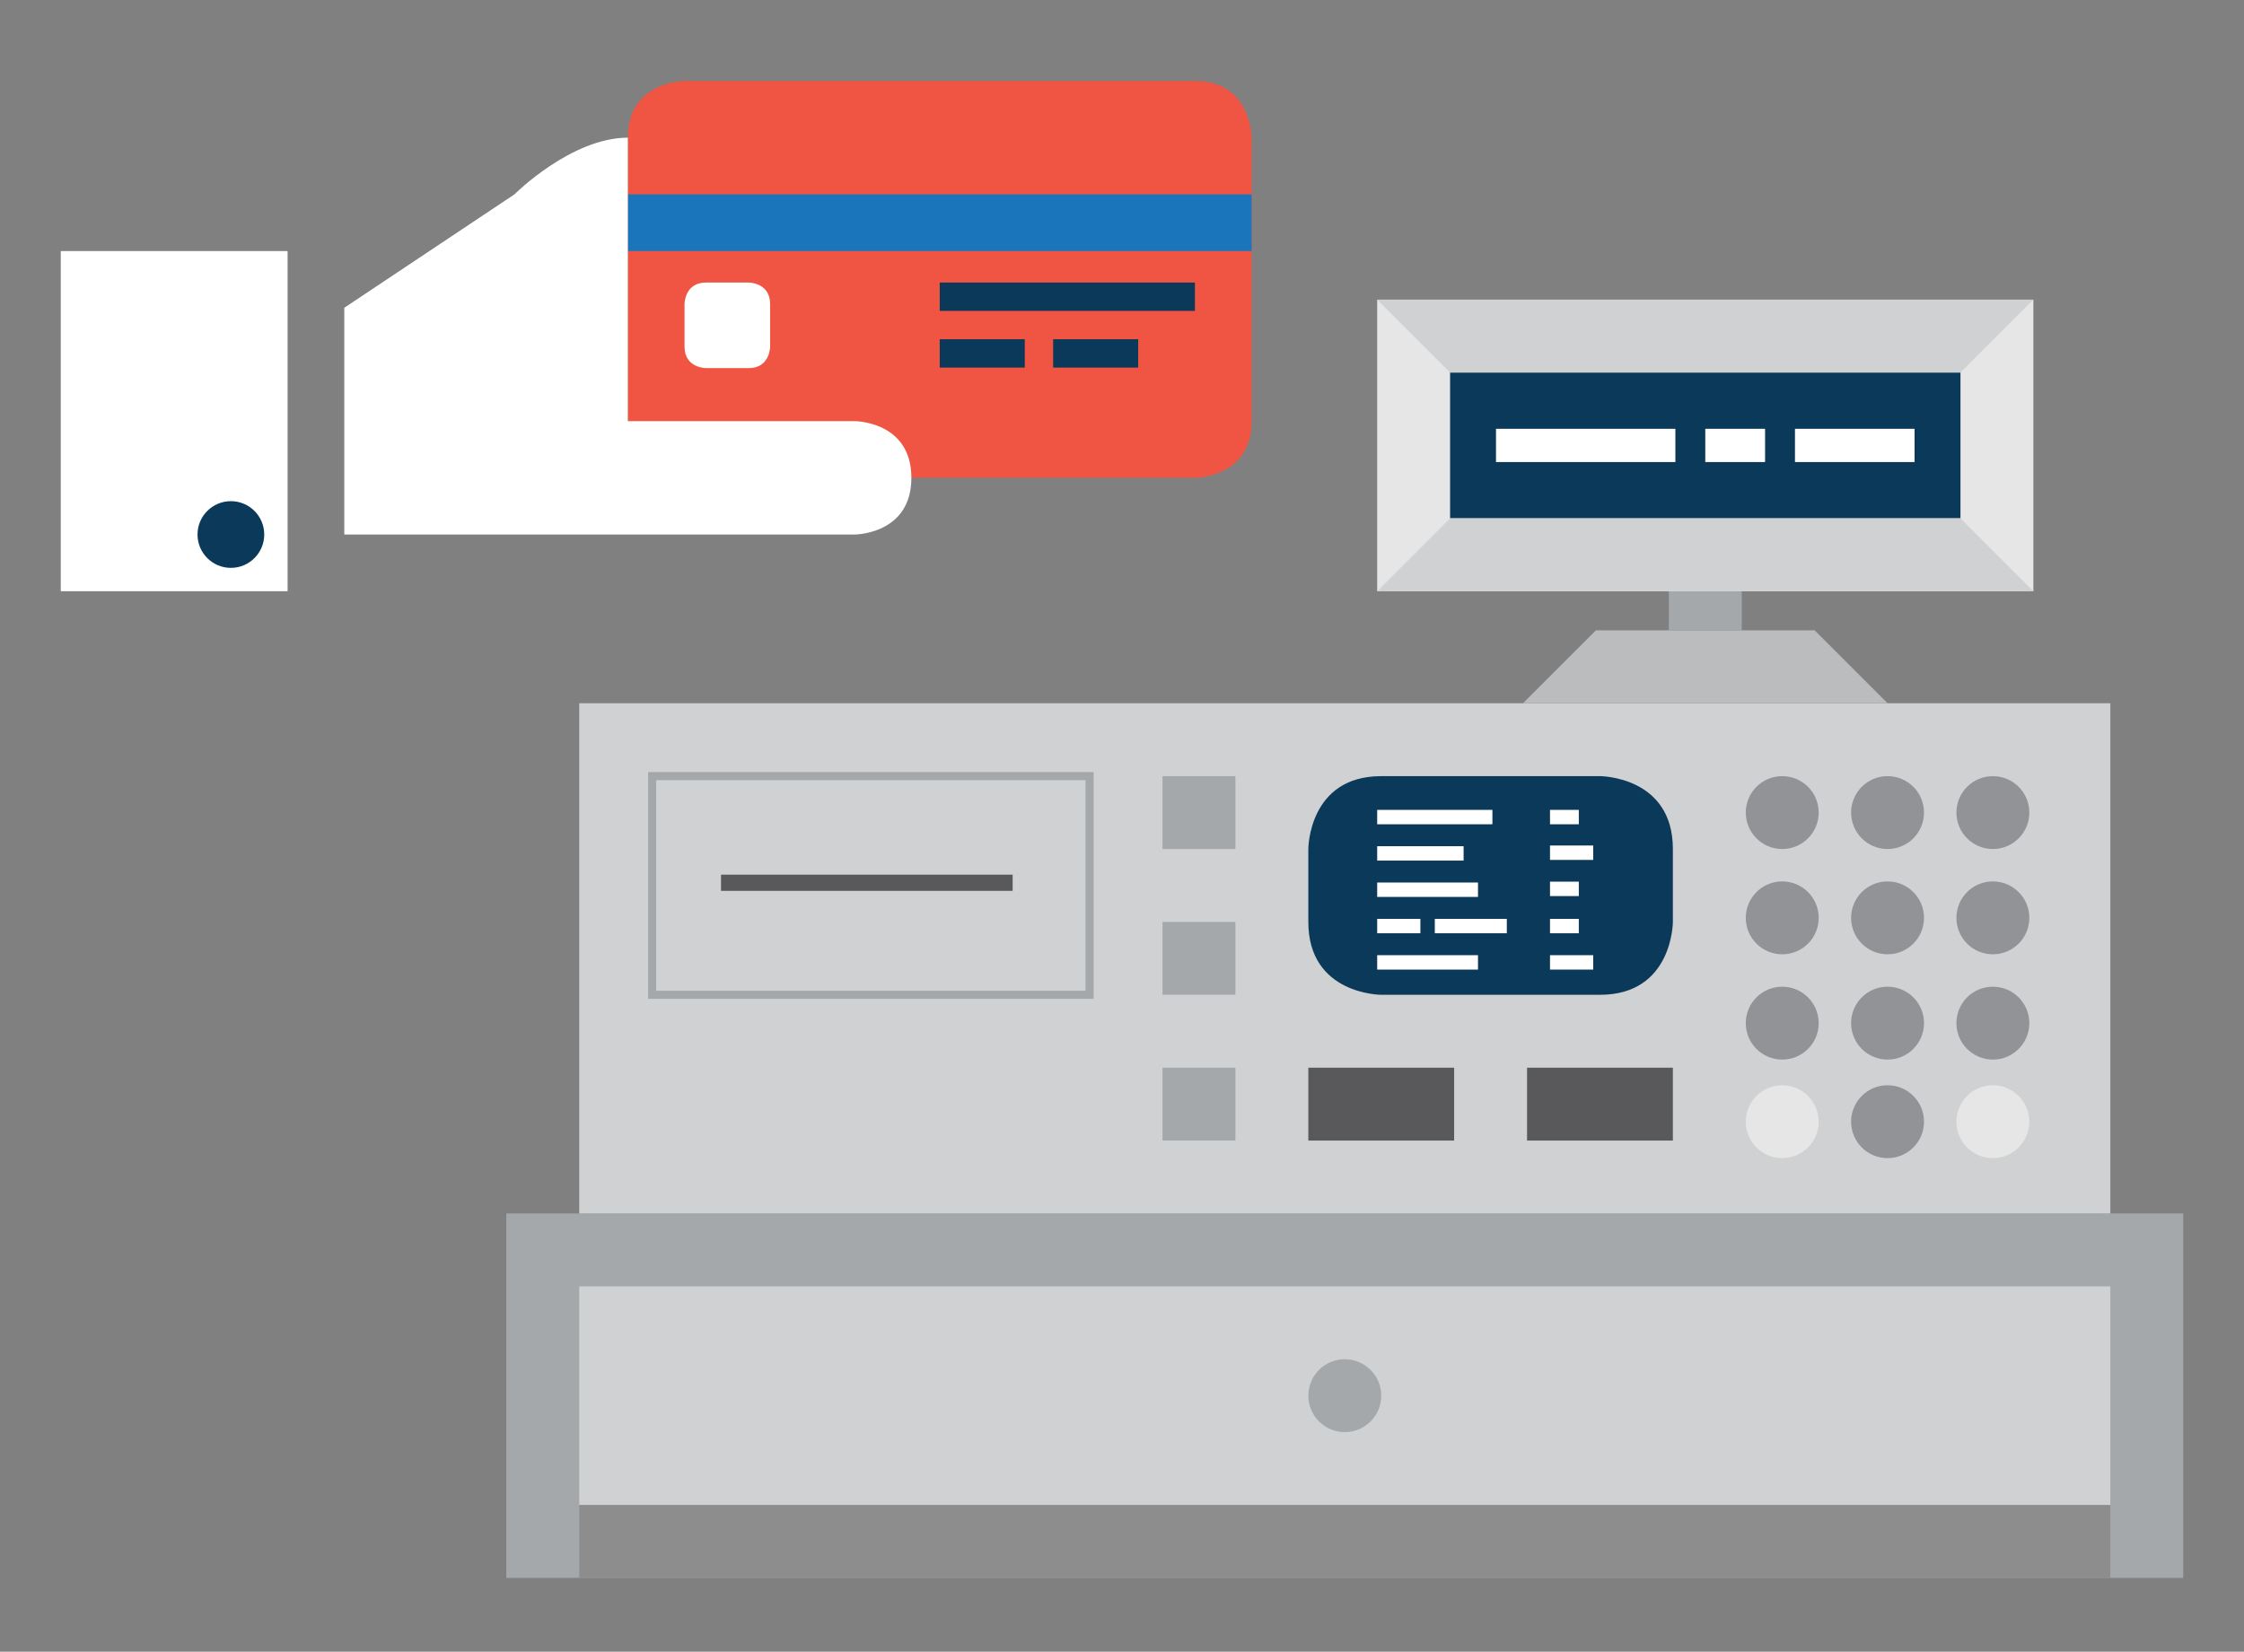 <?xml version="1.0" encoding="utf-8"?>
<!-- Generator: Adobe Illustrator 16.0.0, SVG Export Plug-In . SVG Version: 6.00 Build 0)  -->
<!DOCTYPE svg PUBLIC "-//W3C//DTD SVG 1.1//EN" "http://www.w3.org/Graphics/SVG/1.1/DTD/svg11.dtd">
<svg version="1.1" id="Layer_1" xmlns="http://www.w3.org/2000/svg" xmlns:xlink="http://www.w3.org/1999/xlink" x="0px" y="0px"
	 width="277px" height="203.947px" viewBox="0 0 277 203.947" enable-background="new 0 0 277 203.947" xml:space="preserve">
<rect x="0" y="0" width="277" height="203.947" fill="#808080" stroke="none"/>
<g>
	<g>
		<g>
			<path fill="#F05543" d="M77.5,52c0,0,0,7,7,7h63c0,0,7,0,7-7V17c0,0,0-7-7-7h-63c0,0-7,0-7,7V52z"/>
			<rect x="77.5" y="24" fill="#1B75BB" width="77" height="7"/>
			<g>
				<rect x="116" y="34.888" fill="#0B395A" width="31.5" height="3.5"/>
				<rect x="116" y="41.888" fill="#0B395A" width="10.5" height="3.5"/>
				<rect x="130" y="41.888" fill="#0B395A" width="10.5" height="3.5"/>
				<path fill="#FFFFFF" d="M84.5,37.53c0,0,0-2.642,2.641-2.642h5.281c0,0,2.641,0,2.641,2.642v5.28c0,0,0,2.642-2.641,2.642
					h-5.281c0,0-2.641,0-2.641-2.642V37.53z"/>
			</g>
		</g>
		<path fill="#FFFFFF" d="M42.5,38l21-14c0,0,7-7,14-7v35h28c0,0,7,0,7,7s-7,7-7,7h-63V38z"/>
		<rect x="7.5" y="31" fill="#FFFFFF" width="28" height="42"/>
		<circle fill="#0B395A" cx="28.5" cy="66" r="4.118"/>
	</g>
	<g>
		<rect x="62.5" y="149.834" fill="#A5A8AB" width="207" height="45"/>
		<rect x="71.5" y="158.834" fill="#D0D1D2" width="189" height="27"/>
		<rect x="71.5" y="185.834" fill="#8D8D8D" width="189" height="9"/>
		<rect x="71.5" y="86.834" fill="#D0D1D2" width="189" height="63"/>
		<g>
			<circle fill="#919396" cx="220" cy="100.334" r="4.5"/>
			<circle fill="#919396" cx="233" cy="100.334" r="4.5"/>
			<circle fill="#919396" cx="246" cy="100.334" r="4.5"/>
			<circle fill="#919396" cx="220" cy="113.334" r="4.5"/>
			<circle fill="#919396" cx="233" cy="113.334" r="4.5"/>
			<circle fill="#919396" cx="246" cy="113.334" r="4.5"/>
			<circle fill="#919396" cx="220" cy="126.334" r="4.5"/>
			<circle fill="#919396" cx="233" cy="126.334" r="4.5"/>
			<circle fill="#919396" cx="246" cy="126.334" r="4.5"/>
			<circle fill="#E7E6E6" cx="220" cy="138.502" r="4.5"/>
			<circle fill="#919396" cx="233" cy="138.502" r="4.5"/>
			<circle fill="#E7E6E6" cx="246" cy="138.502" r="4.5"/>
		</g>
		<circle fill="#A5A8AB" cx="166" cy="172.334" r="4.5"/>
		<path fill="#0B395A" d="M197.5,95.834c0,0,9,0,9,9v9c0,0,0,9-9,9h-27c0,0-9,0-9-9v-9c0,0,0-9,9-9H197.5z"/>
		<rect x="80.5" y="95.834" fill="none" stroke="#A5A8AB" stroke-miterlimit="10" width="54" height="27"/>
		<polygon fill="#BBBCBE" points="188,86.834 197,77.834 224,77.834 233,86.834 		"/>
		<rect x="143.5" y="95.834" fill="#A5A8AB" width="9" height="9"/>
		<rect x="143.5" y="113.834" fill="#A5A8AB" width="9" height="9"/>
		<rect x="143.5" y="131.834" fill="#A5A8AB" width="9" height="9"/>
		<rect x="161.5" y="131.834" fill="#59595C" width="18" height="9"/>
		<rect x="188.5" y="131.834" fill="#59595C" width="18" height="9"/>
		<rect x="206" y="73" fill="#A5A8AB" width="9" height="4.834"/>
		<rect x="170" y="37" fill="#E7E6E6" width="81" height="36"/>
		<rect x="179" y="46" fill="#0B395A" width="63" height="18"/>
		<g>
			<rect x="184.666" y="52.946" fill="#FFFFFF" width="22.144" height="4.107"/>
			<rect x="210.5" y="52.946" fill="#FFFFFF" width="7.381" height="4.107"/>
			<rect x="221.571" y="52.946" fill="#FFFFFF" width="14.763" height="4.107"/>
		</g>
		<polygon fill="#D0D1D2" points="170,37 179,46 242,46 251,37 		"/>
		<polygon fill="#D0D1D2" points="179,64 170,73 251,73 242,64 		"/>
		<g>
			<rect x="170" y="100" fill="#FFFFFF" width="14.223" height="1.777"/>
			<rect x="191.333" y="100" fill="#FFFFFF" width="3.556" height="1.777"/>
			<rect x="170" y="104.485" fill="#FFFFFF" width="10.667" height="1.778"/>
			<rect x="191.333" y="104.401" fill="#FFFFFF" width="5.334" height="1.778"/>
			<rect x="170" y="108.971" fill="#FFFFFF" width="12.444" height="1.778"/>
			<rect x="191.333" y="108.864" fill="#FFFFFF" width="3.556" height="1.778"/>
			<g>
				<rect x="170" y="113.458" fill="#FFFFFF" width="5.333" height="1.778"/>
				<rect x="177.111" y="113.458" fill="#FFFFFF" width="8.889" height="1.778"/>
			</g>
			<rect x="191.333" y="113.459" fill="#FFFFFF" width="3.556" height="1.777"/>
			<rect x="170" y="117.943" fill="#FFFFFF" width="12.444" height="1.779"/>
			<rect x="191.333" y="117.943" fill="#FFFFFF" width="5.334" height="1.778"/>
		</g>
		<line fill="none" stroke="#59595C" stroke-width="2" stroke-miterlimit="10" x1="89" y1="109" x2="125" y2="109"/>
	</g>
</g>
</svg>

